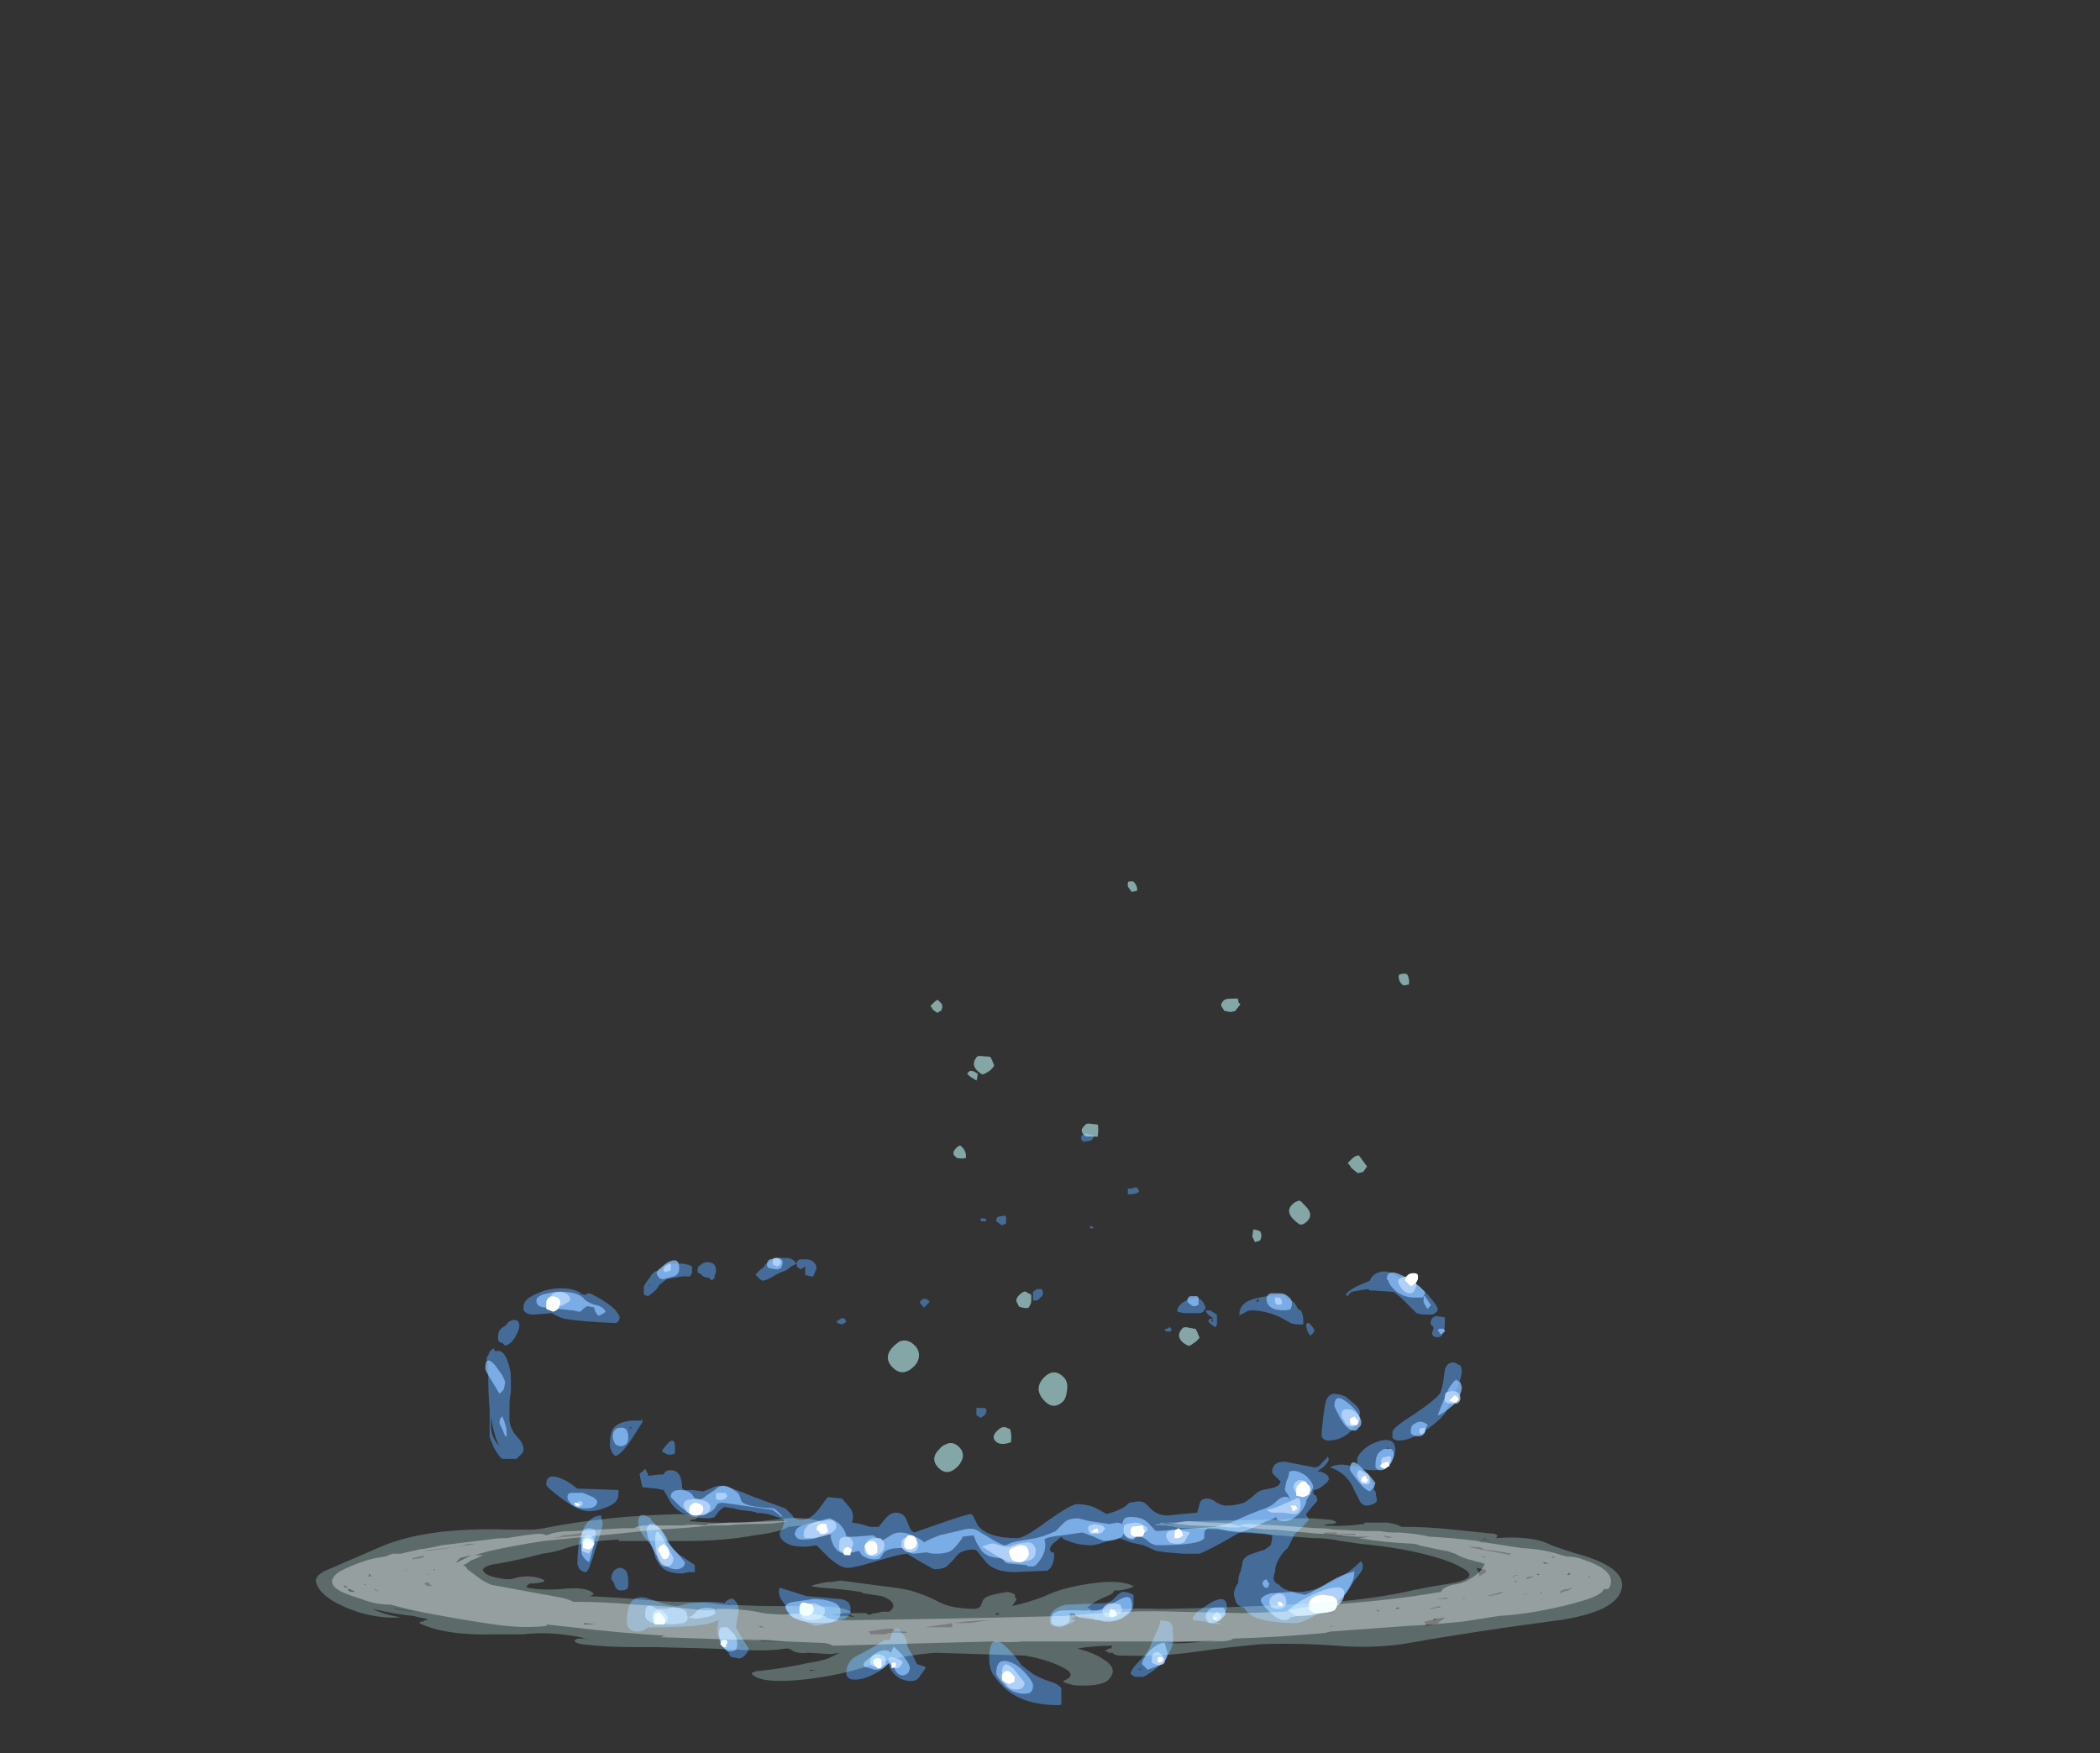 <?xml version="1.0" encoding="UTF-8" standalone="no"?>
<svg xmlns:ffdec="https://www.free-decompiler.com/flash" xmlns:xlink="http://www.w3.org/1999/xlink" ffdec:objectType="frame" height="433.6px" width="519.4px" xmlns="http://www.w3.org/2000/svg">
  <rect width="100%" height="100%" fill="#333333" stroke="none"/>
  <g transform="matrix(1.0, 0.0, 0.0, 1.0, 77.0, 534.8)">
    <use ffdec:characterId="590" height="20.2" transform="matrix(7.0, 0.0, 0.0, 7.0, 43.05, -254.45)" width="34.5" xlink:href="#shape0"/>
    <use ffdec:characterId="551" height="36.0" transform="matrix(1.977, 2.044, 3.358, -3.248, 97.052, -231.774)" width="37.05" xlink:href="#shape1"/>
    <use ffdec:characterId="567" height="6.05" transform="matrix(7.0, 0.0, 0.0, 7.0, 1.15, -160.3)" width="46.15" xlink:href="#shape2"/>
  </g>
  <defs>
    <g id="shape0" transform="matrix(1.0, 0.0, 0.0, 1.0, -6.15, 36.35)">
      <path d="M27.65 -36.25 L27.6 -36.15 27.55 -36.1 27.25 -36.05 27.25 -36.1 Q27.2 -36.1 27.2 -36.2 27.2 -36.3 27.35 -36.35 27.5 -36.35 27.65 -36.25 M28.85 -34.2 L28.85 -34.4 28.95 -34.4 29.15 -34.45 29.2 -34.4 29.25 -34.3 29.2 -34.25 29.0 -34.2 28.85 -34.2 M27.65 -33.0 L27.5 -33.0 27.55 -33.1 27.65 -33.0 M24.55 -33.4 L24.55 -33.15 24.5 -33.15 24.4 -33.1 24.2 -33.25 Q24.2 -33.35 24.25 -33.4 L24.5 -33.45 24.55 -33.4 M23.85 -33.25 L23.65 -33.25 Q23.65 -33.3 23.65 -33.35 L23.8 -33.35 23.85 -33.3 23.85 -33.25 M25.5 -30.45 Q25.5 -30.5 25.5 -30.6 25.5 -30.65 25.5 -30.75 25.55 -30.8 25.65 -30.85 L25.8 -30.85 Q25.85 -30.8 25.85 -30.7 25.85 -30.6 25.75 -30.55 25.7 -30.45 25.6 -30.45 L25.5 -30.45 M31.75 -30.1 L32.0 -29.95 32.0 -29.6 31.95 -29.5 31.8 -29.6 31.7 -29.7 31.7 -29.75 31.75 -29.8 31.85 -29.8 31.8 -29.75 Q31.8 -29.7 31.85 -29.7 L31.85 -29.8 Q31.85 -29.85 31.75 -29.9 31.65 -29.95 31.6 -30.1 L31.75 -30.1 M31.55 -30.1 Q31.5 -30.0 31.35 -30.0 L30.85 -30.0 30.6 -30.05 30.6 -30.1 Q30.6 -30.2 30.75 -30.35 30.9 -30.45 31.05 -30.5 31.45 -30.65 31.6 -30.2 L31.55 -30.1 M30.25 -29.35 Q30.2 -29.35 30.15 -29.4 30.15 -29.45 30.25 -29.45 30.3 -29.5 30.35 -29.5 L30.4 -29.4 30.35 -29.35 30.25 -29.35 M33.4 -30.4 L33.45 -30.4 33.5 -30.5 33.4 -30.45 33.4 -30.4 M34.35 -30.55 L34.35 -30.55 M34.7 -30.4 Q34.8 -30.3 34.85 -30.15 L34.95 -30.1 Q35.05 -30.0 35.05 -29.7 L35.05 -29.6 34.9 -29.6 Q34.75 -29.6 34.6 -29.65 L34.25 -29.85 Q33.7 -30.1 33.2 -30.1 33.1 -30.1 32.95 -30.0 32.8 -29.95 32.8 -29.9 32.75 -30.2 33.05 -30.4 33.4 -30.6 34.35 -30.65 L34.5 -30.5 34.7 -30.4 M37.4 -31.15 L37.45 -31.25 Q37.55 -31.4 37.75 -31.45 38.05 -31.55 38.45 -31.25 38.7 -31.25 38.85 -31.15 39.05 -31.05 39.45 -30.65 39.8 -30.25 39.8 -30.15 39.8 -30.05 39.7 -30.0 39.65 -29.95 39.6 -29.95 L39.25 -29.95 39.05 -30.0 38.5 -30.55 38.25 -30.75 37.55 -30.8 37.4 -30.8 37.35 -30.85 37.0 -30.8 36.75 -30.75 36.6 -30.6 36.55 -30.65 Q36.65 -30.85 37.3 -31.1 L37.4 -31.15 M35.25 -29.65 L35.35 -29.55 35.45 -29.4 35.4 -29.3 35.3 -29.2 35.2 -29.35 35.15 -29.55 Q35.15 -29.65 35.2 -29.65 L35.25 -29.65 M39.5 -30.25 L39.5 -30.2 39.55 -30.2 39.55 -30.25 39.5 -30.25 M39.0 -30.8 L39.0 -30.85 38.8 -31.0 39.0 -30.8 M40.05 -29.8 L40.05 -29.65 Q40.05 -29.15 39.8 -29.15 39.6 -29.15 39.6 -29.3 L39.65 -29.45 Q39.65 -29.55 39.6 -29.55 39.55 -29.6 39.55 -29.65 39.55 -29.85 39.75 -29.9 L40.05 -29.85 40.05 -29.8 M8.25 -30.8 Q9.05 -31.0 9.55 -30.7 L9.45 -30.7 9.65 -30.65 9.7 -30.65 Q9.75 -30.7 9.8 -30.7 9.9 -30.7 10.3 -30.45 10.8 -30.15 10.9 -29.85 L10.85 -29.7 10.75 -29.65 Q9.55 -29.7 8.95 -29.8 8.75 -29.85 8.5 -30.0 L7.85 -29.95 Q7.6 -29.95 7.5 -30.1 7.5 -30.15 7.5 -30.25 7.5 -30.4 7.7 -30.55 7.95 -30.7 8.25 -30.8 M6.7 -29.45 Q6.75 -29.5 6.85 -29.55 L6.9 -29.6 Q6.95 -29.7 7.1 -29.75 7.35 -29.8 7.35 -29.55 7.35 -29.4 7.2 -29.15 7.05 -28.9 6.85 -28.85 L6.75 -28.95 Q6.65 -28.95 6.6 -29.05 6.6 -29.1 6.6 -29.2 6.6 -29.35 6.7 -29.45 M7.15 -29.55 L7.15 -29.55 M6.5 -28.65 Q6.8 -28.75 6.95 -28.25 7.05 -28.0 7.05 -27.65 7.05 -27.35 7.05 -27.2 7.0 -27.0 7.0 -26.75 L7.0 -26.2 Q7.05 -25.85 7.3 -25.6 7.5 -25.4 7.5 -25.15 L7.45 -25.05 7.25 -24.85 6.75 -24.85 Q6.65 -24.9 6.45 -25.25 6.3 -25.6 6.3 -25.65 L6.3 -26.6 Q6.25 -27.15 6.25 -27.8 L6.25 -28.25 6.2 -28.25 6.2 -28.45 6.25 -28.5 Q6.3 -28.7 6.45 -28.75 L6.5 -28.65 M8.95 -30.75 L8.55 -30.7 9.2 -30.7 8.95 -30.75 M10.15 -30.05 L10.15 -30.05 M16.85 -31.95 Q17.05 -31.9 17.1 -31.8 L17.15 -31.75 16.95 -31.65 Q16.9 -31.6 16.75 -31.5 16.6 -31.45 16.5 -31.4 L16.4 -31.35 Q16.1 -31.15 15.95 -31.15 15.9 -31.15 15.8 -31.25 L15.7 -31.35 Q15.75 -31.45 15.95 -31.6 L16.0 -31.65 Q16.05 -31.75 16.15 -31.8 16.3 -31.9 16.5 -31.95 L16.85 -31.95 M14.0 -31.8 Q14.3 -31.8 14.3 -31.5 14.3 -31.4 14.25 -31.35 L14.25 -31.25 14.15 -31.15 14.05 -31.25 Q13.85 -31.25 13.75 -31.4 L13.7 -31.4 13.65 -31.45 13.65 -31.55 Q13.65 -31.65 13.75 -31.7 13.85 -31.8 14.0 -31.8 M13.45 -31.4 L13.4 -31.35 13.4 -31.3 13.1 -31.3 12.55 -31.2 12.3 -31.0 12.2 -30.85 Q12.05 -30.7 11.9 -30.6 L11.75 -30.65 11.75 -30.95 Q11.8 -31.05 11.95 -31.25 12.1 -31.5 12.25 -31.5 L12.35 -31.55 12.45 -31.65 Q12.5 -31.7 12.55 -31.75 L13.15 -31.75 13.35 -31.7 13.45 -31.65 13.45 -31.4 M12.9 -31.65 L12.9 -31.65 M11.95 -31.0 L11.9 -30.95 12.0 -31.0 11.95 -31.0 M17.2 -31.6 Q17.15 -31.65 17.15 -31.75 17.15 -31.85 17.25 -31.9 L17.5 -31.9 Q17.65 -31.9 17.75 -31.8 17.85 -31.7 17.85 -31.6 L17.8 -31.45 17.75 -31.35 17.75 -31.3 17.65 -31.3 17.45 -31.35 Q17.45 -31.55 17.45 -31.65 L17.3 -31.55 17.2 -31.6 M16.05 -31.4 L16.05 -31.4 M18.6 -29.65 L18.55 -29.7 18.7 -29.8 Q18.75 -29.85 18.85 -29.8 L18.9 -29.7 18.85 -29.65 18.75 -29.6 18.6 -29.65 M21.65 -30.2 Q21.5 -30.35 21.5 -30.4 L21.6 -30.5 21.75 -30.5 21.85 -30.4 21.65 -30.2 M18.25 -23.5 L18.75 -23.45 19.05 -23.1 Q19.2 -22.85 19.1 -22.6 L19.4 -22.55 19.75 -22.45 20.05 -22.45 20.25 -22.7 Q20.45 -22.95 20.65 -22.95 20.95 -22.95 21.05 -22.65 L21.15 -22.4 Q21.2 -22.3 21.3 -22.25 L22.45 -22.65 Q23.2 -22.9 23.3 -22.9 23.35 -22.9 23.4 -22.8 23.5 -22.6 23.55 -22.5 23.9 -22.05 24.95 -22.05 25.2 -22.05 26.0 -22.65 26.85 -23.25 27.05 -23.25 27.45 -23.25 27.75 -23.1 L28.1 -22.9 Q28.65 -23.05 28.85 -23.25 L28.9 -23.3 29.2 -23.35 Q29.4 -23.35 29.5 -23.25 L29.65 -23.1 Q29.9 -22.85 30.25 -22.85 L30.75 -22.9 31.3 -22.95 31.4 -23.3 Q31.45 -23.45 31.65 -23.45 31.8 -23.45 32.0 -23.3 32.2 -23.2 32.3 -23.2 32.65 -23.2 32.95 -23.3 33.2 -23.45 33.35 -23.6 33.45 -23.7 33.6 -23.75 L33.85 -23.8 Q34.2 -23.85 34.25 -24.05 34.1 -24.2 34.0 -24.3 33.95 -24.35 33.95 -24.4 33.95 -24.55 34.05 -24.65 34.15 -24.75 34.4 -24.75 L35.45 -24.55 Q35.6 -24.55 35.7 -24.7 L35.9 -24.9 35.9 -24.95 35.95 -24.85 Q35.95 -24.75 35.8 -24.6 L35.55 -24.4 35.65 -24.4 Q35.95 -24.3 35.95 -24.15 35.95 -24.05 35.8 -23.95 35.65 -23.8 35.45 -23.75 35.4 -23.75 35.4 -23.65 35.4 -23.6 35.5 -23.55 L35.55 -23.4 Q35.55 -23.35 35.35 -23.15 L35.15 -22.9 Q35.15 -22.85 35.2 -22.8 L35.25 -22.7 Q34.95 -22.35 34.75 -22.2 L34.5 -21.7 Q34.3 -21.55 34.15 -21.25 34.05 -21.05 34.05 -20.85 34.0 -20.75 34.0 -20.6 34.0 -20.55 34.1 -20.45 L34.2 -20.4 Q34.4 -20.15 34.9 -20.15 35.55 -20.15 36.5 -20.75 36.85 -21.0 37.1 -21.25 L37.1 -21.2 37.15 -21.15 37.15 -21.0 Q37.15 -20.9 36.85 -20.55 36.7 -20.3 36.6 -20.15 36.45 -19.9 35.75 -19.5 35.05 -19.05 34.8 -19.05 33.85 -19.05 33.35 -19.25 33.05 -19.4 32.95 -19.6 32.7 -19.65 32.65 -19.85 L32.6 -20.05 32.6 -20.1 Q32.6 -20.2 32.7 -20.4 L32.75 -20.45 Q32.75 -20.75 32.85 -20.9 L32.85 -20.95 Q32.9 -21.1 32.9 -21.2 32.95 -21.4 33.25 -21.5 L33.7 -21.65 33.9 -21.8 Q33.95 -22.0 33.95 -22.1 L33.95 -22.15 33.65 -22.2 32.8 -22.25 32.1 -21.85 Q31.45 -21.5 31.35 -21.5 L30.8 -21.5 30.2 -21.55 29.85 -21.6 29.4 -21.8 28.95 -21.9 28.55 -22.05 Q28.35 -22.05 28.0 -21.9 27.7 -21.8 27.55 -21.8 27.1 -21.8 26.75 -21.95 26.55 -22.0 26.5 -22.1 L26.2 -21.85 Q26.1 -21.75 26.1 -21.65 26.1 -21.6 26.15 -21.55 26.25 -21.55 26.25 -21.5 26.25 -21.05 26.0 -20.9 L24.85 -20.85 Q24.1 -20.85 23.8 -21.25 L23.6 -21.5 Q23.5 -21.65 23.4 -21.65 23.15 -21.65 22.95 -21.55 22.85 -21.5 22.7 -21.3 L22.45 -21.05 Q22.3 -20.95 22.0 -20.95 L21.55 -21.2 21.05 -21.5 Q20.85 -21.5 20.0 -21.25 19.2 -21.0 18.95 -21.0 18.7 -21.0 18.3 -21.35 L17.85 -21.8 Q17.35 -21.7 16.95 -21.8 16.55 -21.95 16.55 -22.2 16.55 -22.3 16.65 -22.4 16.7 -22.55 16.7 -22.65 L16.7 -22.7 16.6 -22.75 Q16.3 -22.85 16.15 -22.9 L15.8 -22.95 15.8 -22.9 15.75 -22.95 15.55 -23.0 Q15.05 -23.05 14.95 -23.1 L14.6 -23.15 Q14.5 -23.1 14.4 -23.0 L14.25 -22.8 Q14.15 -22.75 14.0 -22.75 13.6 -22.75 13.35 -22.85 12.95 -22.95 12.7 -23.3 12.6 -23.5 12.45 -23.75 L12.2 -23.8 11.7 -23.85 11.65 -24.05 11.6 -24.3 Q11.6 -24.35 11.7 -24.4 L11.8 -24.5 11.9 -24.3 11.9 -24.25 12.3 -24.3 12.45 -24.3 Q12.5 -24.45 12.7 -24.45 13.1 -24.45 13.1 -23.8 L13.15 -23.8 13.15 -23.75 13.45 -23.75 13.85 -23.7 14.1 -23.8 Q14.3 -23.9 14.45 -23.9 14.7 -23.9 15.65 -23.5 L16.75 -23.1 17.0 -22.85 Q17.05 -22.7 17.35 -22.7 17.65 -22.7 17.95 -23.1 18.2 -23.45 18.25 -23.5 M11.7 -26.15 L11.35 -25.6 Q11.0 -25.05 10.75 -24.95 10.65 -25.0 10.6 -25.15 10.55 -25.25 10.55 -25.35 10.55 -25.7 10.65 -25.9 10.9 -26.25 11.65 -26.2 L11.65 -26.25 Q11.7 -26.25 11.7 -26.15 M12.5 -25.05 L12.4 -25.1 12.4 -25.15 Q12.5 -25.3 12.65 -25.45 12.85 -25.6 12.85 -25.25 L12.85 -25.05 12.75 -25.0 12.6 -25.0 12.5 -25.05 M12.95 -21.5 L13.55 -21.1 13.55 -20.85 13.35 -20.85 13.1 -20.8 Q12.45 -20.8 12.25 -21.2 12.1 -21.4 12.1 -21.7 L11.75 -22.1 Q11.55 -22.4 11.55 -22.6 11.55 -22.95 11.8 -22.85 L12.0 -22.75 12.0 -22.7 12.55 -22.1 Q12.65 -21.75 12.95 -21.5 M16.7 -19.75 Q16.45 -20.05 16.55 -20.3 L17.5 -20.0 18.65 -19.9 Q18.85 -19.9 19.0 -19.75 19.05 -19.65 19.05 -19.6 L19.05 -19.4 Q19.0 -19.3 18.85 -19.2 L18.3 -19.05 17.8 -18.95 17.45 -19.1 17.0 -19.25 16.7 -19.75 M14.75 -19.75 L14.75 -19.7 14.8 -19.7 14.75 -19.75 M15.0 -19.8 Q15.1 -19.7 15.1 -19.5 L15.0 -18.9 15.2 -18.55 15.45 -18.15 Q15.45 -18.05 15.35 -17.95 15.25 -17.8 15.1 -17.8 L14.85 -17.85 Q14.8 -17.85 14.75 -18.0 14.6 -18.1 14.45 -18.35 14.35 -18.65 14.35 -18.8 14.35 -18.95 14.4 -19.15 L14.1 -19.05 Q13.6 -18.9 11.9 -18.9 L11.75 -18.8 Q11.65 -18.75 11.55 -18.75 11.3 -18.75 11.2 -18.9 11.15 -19.0 11.15 -19.1 11.15 -19.65 11.35 -19.85 11.5 -20.0 11.8 -19.95 L12.4 -19.75 Q12.75 -19.65 12.95 -19.65 L13.35 -19.75 13.9 -19.8 Q14.45 -19.8 14.6 -19.75 14.65 -19.85 14.8 -19.9 14.9 -19.95 15.0 -19.8 M15.25 -18.3 L15.25 -18.35 15.2 -18.15 Q15.25 -18.25 15.25 -18.3 M13.3 -21.05 L13.3 -21.05 M20.85 -18.7 L20.95 -18.6 Q21.05 -18.45 21.05 -18.3 21.05 -18.2 21.25 -17.9 L21.4 -17.6 Q21.55 -17.55 21.7 -17.5 L21.7 -17.45 21.45 -17.1 Q21.35 -17.0 21.2 -17.0 20.8 -17.0 20.55 -17.3 20.4 -17.5 20.4 -17.65 L20.15 -17.4 Q19.6 -17.05 19.2 -17.05 19.0 -17.05 18.95 -17.15 18.9 -17.2 18.9 -17.25 18.9 -17.65 19.2 -17.85 19.8 -18.15 20.25 -18.45 L20.45 -18.45 Q20.55 -19.0 20.8 -18.8 L20.85 -18.7 M11.25 -25.9 L11.35 -26.0 11.25 -25.95 11.25 -25.9 M7.2 -25.25 L7.2 -25.25 M6.35 -26.0 Q6.35 -25.6 6.65 -25.3 6.45 -25.65 6.35 -26.35 L6.35 -26.0 M10.85 -23.75 L10.85 -23.6 Q10.85 -23.3 10.45 -23.15 10.1 -23.0 9.8 -23.0 9.45 -23.0 8.85 -23.45 8.3 -23.85 8.3 -23.95 8.3 -24.45 9.05 -24.05 L9.2 -23.95 9.4 -23.8 10.85 -23.75 M10.3 -22.6 Q10.3 -22.45 10.05 -21.7 9.8 -20.85 9.7 -20.85 9.55 -20.85 9.45 -21.0 9.4 -21.1 9.4 -21.15 9.4 -21.65 9.5 -22.1 9.75 -22.85 10.25 -22.85 L10.25 -22.75 10.3 -22.6 M11.15 -20.25 Q11.05 -20.2 10.95 -20.2 10.75 -20.2 10.7 -20.45 10.65 -20.55 10.6 -20.6 10.6 -20.8 10.7 -20.9 10.8 -21.0 10.9 -21.0 11.05 -21.0 11.15 -20.85 11.2 -20.7 11.2 -20.45 11.2 -20.3 11.15 -20.25 M40.65 -27.95 Q40.65 -27.75 40.45 -27.25 L40.15 -26.65 Q40.1 -26.4 39.5 -25.95 38.85 -25.5 38.45 -25.5 38.25 -25.5 38.2 -25.6 L38.2 -25.8 Q38.2 -25.95 39.0 -26.45 39.8 -27.0 39.9 -27.2 39.95 -27.35 40.0 -27.6 L40.05 -28.0 Q40.15 -28.3 40.4 -28.25 40.5 -28.2 40.6 -28.15 40.65 -28.05 40.65 -27.95 M38.05 -25.25 L38.0 -25.25 Q38.05 -25.2 38.05 -25.1 L38.05 -25.25 M38.1 -25.5 Q38.3 -25.45 38.3 -25.15 38.3 -25.0 38.15 -24.75 37.9 -24.45 37.6 -24.45 37.15 -24.45 37.0 -24.55 36.95 -24.65 36.95 -24.8 36.95 -24.95 37.15 -25.15 37.35 -25.35 37.65 -25.45 37.9 -25.55 38.1 -25.5 M36.9 -26.75 Q37.05 -26.6 37.05 -26.5 37.05 -26.2 36.75 -25.85 36.4 -25.5 35.95 -25.5 35.75 -25.5 35.7 -25.65 35.7 -25.7 35.7 -25.8 L35.75 -26.3 Q35.8 -26.7 35.85 -26.9 35.95 -27.15 36.15 -27.15 36.3 -27.15 36.55 -27.05 L36.9 -26.75 M36.75 -24.6 Q37.25 -24.6 37.5 -24.0 L37.55 -23.75 37.6 -23.7 37.65 -23.4 Q37.65 -23.25 37.3 -23.2 37.15 -23.2 37.05 -23.35 L36.85 -23.75 Q36.6 -24.35 36.0 -24.55 36.15 -24.65 36.45 -24.65 L36.75 -24.6 M23.8 -26.65 L23.85 -26.6 23.85 -26.5 23.8 -26.4 23.65 -26.3 23.5 -26.4 Q23.5 -26.45 23.5 -26.5 23.5 -26.6 23.5 -26.65 L23.8 -26.65 M28.3 -19.85 L28.5 -20.05 Q28.6 -20.15 28.7 -20.15 28.85 -20.15 29.05 -20.05 L29.05 -19.7 Q29.05 -19.5 28.7 -19.3 28.4 -19.15 28.05 -19.15 L27.7 -19.15 27.65 -19.25 Q27.6 -19.25 27.55 -19.25 L27.5 -19.3 27.05 -19.3 26.85 -19.2 27.0 -19.15 Q26.9 -19.05 26.7 -19.0 L26.5 -18.9 Q26.2 -18.9 26.1 -19.05 L26.1 -19.2 Q26.1 -19.55 26.65 -19.7 L28.0 -19.75 Q28.15 -19.75 28.3 -19.85 M27.4 -19.45 L27.4 -19.5 27.1 -19.5 27.4 -19.45 M24.5 -18.25 Q24.75 -18.05 25.1 -17.55 L25.5 -17.25 Q25.75 -17.1 26.05 -17.0 26.4 -16.9 26.5 -16.75 L26.5 -16.2 Q26.5 -16.15 26.4 -16.15 25.1 -16.15 24.45 -16.8 24.2 -17.05 24.05 -17.3 23.95 -17.55 23.95 -17.75 23.95 -18.75 24.5 -18.25 M31.85 -19.15 L31.85 -19.1 32.05 -19.05 32.15 -19.0 31.75 -19.05 31.7 -19.05 31.6 -19.1 31.2 -19.15 31.15 -19.15 31.15 -19.25 31.3 -19.45 31.75 -19.75 Q32.35 -20.1 32.35 -19.6 32.35 -19.5 32.2 -19.35 32.05 -19.15 31.85 -19.15 M30.0 -19.15 L30.3 -19.1 Q30.4 -19.05 30.45 -18.85 30.4 -18.8 30.45 -18.65 L30.45 -18.45 Q30.45 -18.15 30.15 -17.75 29.8 -17.35 29.4 -17.15 L29.1 -17.15 28.95 -17.25 Q28.95 -17.4 29.25 -17.7 29.6 -18.05 29.65 -18.25 L29.85 -18.7 Q30.0 -19.0 30.0 -19.15 M29.3 -17.4 L29.2 -17.4 29.35 -17.45 29.35 -17.5 29.3 -17.4" fill="#59a5ff" fill-opacity="0.502" fill-rule="evenodd" stroke="none"/>
      <path d="M30.95 -30.45 Q30.95 -30.55 31.05 -30.6 L31.3 -30.6 31.35 -30.55 31.35 -30.3 31.25 -30.25 31.15 -30.25 31.0 -30.35 Q30.95 -30.4 30.95 -30.45 M34.65 -30.35 Q34.65 -30.25 34.6 -30.15 34.55 -30.1 34.35 -30.1 34.0 -30.1 33.85 -30.25 33.75 -30.35 33.75 -30.5 33.75 -30.65 33.9 -30.7 L34.2 -30.7 Q34.4 -30.7 34.5 -30.6 34.65 -30.5 34.65 -30.35 M39.3 -30.6 L39.35 -30.6 39.55 -30.3 39.55 -30.25 39.45 -30.15 Q39.35 -30.25 39.3 -30.4 39.3 -30.5 39.3 -30.6 L39.25 -30.55 39.0 -30.55 Q38.5 -30.55 38.2 -30.9 38.1 -31.0 38.05 -31.15 L38.0 -31.2 Q38.0 -31.65 38.7 -31.25 L39.15 -30.95 39.35 -30.75 Q39.35 -30.65 39.3 -30.6 M40.05 -29.4 L40.05 -29.35 Q40.0 -29.3 39.9 -29.25 L39.8 -29.4 39.85 -29.45 40.0 -29.45 40.05 -29.4 M8.15 -30.65 Q8.35 -30.7 8.6 -30.75 9.3 -30.8 9.6 -30.55 9.7 -30.4 10.0 -30.3 10.3 -30.25 10.4 -30.05 10.35 -30.0 10.15 -29.9 10.0 -30.05 10.0 -30.2 L9.75 -30.25 9.6 -30.15 Q9.55 -30.05 9.45 -30.05 L9.25 -30.1 9.2 -30.1 8.3 -30.2 Q7.95 -30.2 7.95 -30.45 7.95 -30.55 8.15 -30.65 M16.55 -31.95 L16.65 -31.85 16.65 -31.75 16.6 -31.6 16.5 -31.55 16.4 -31.55 16.15 -31.6 Q16.1 -31.65 16.1 -31.7 16.1 -31.85 16.2 -31.9 L16.45 -31.95 16.55 -31.95 M12.2 -31.4 Q12.2 -31.5 12.35 -31.6 12.45 -31.7 12.6 -31.8 13.0 -32.0 13.0 -31.6 13.0 -31.35 12.8 -31.3 L12.45 -31.2 Q12.3 -31.2 12.25 -31.3 L12.2 -31.4 M18.0 -22.15 L17.95 -22.1 Q17.8 -22.0 17.35 -22.0 17.15 -22.0 17.1 -22.15 17.05 -22.2 17.1 -22.25 17.1 -22.4 17.35 -22.5 L18.3 -22.75 Q18.6 -22.65 18.75 -22.45 18.9 -22.25 18.9 -22.1 L19.2 -22.1 19.85 -22.15 20.15 -21.95 20.4 -22.1 Q20.6 -22.25 20.8 -22.25 21.15 -22.25 21.6 -21.95 L21.65 -21.9 Q21.8 -22.0 22.2 -22.15 L23.05 -22.35 Q23.4 -22.45 23.65 -22.25 L24.15 -21.95 24.45 -21.8 24.55 -21.8 Q24.7 -21.9 25.0 -21.95 L25.6 -22.05 Q26.0 -22.15 26.3 -22.3 L26.6 -22.6 Q26.75 -22.75 27.1 -22.75 L27.5 -22.65 28.2 -22.55 28.5 -22.6 28.65 -22.55 28.7 -22.7 Q28.75 -22.8 28.95 -22.8 29.4 -22.8 29.6 -22.55 L29.75 -22.4 Q29.8 -22.3 29.9 -22.3 L31.95 -22.45 32.5 -22.6 33.05 -22.85 33.55 -23.05 Q33.9 -23.15 34.1 -23.35 34.3 -23.55 34.5 -23.5 L34.6 -23.4 34.5 -23.6 Q34.4 -23.7 34.4 -23.8 L34.45 -24.05 Q34.55 -24.25 34.55 -24.4 34.8 -24.5 35.15 -24.25 35.4 -24.0 35.4 -23.85 L35.3 -23.6 Q35.15 -23.4 35.15 -23.35 35.15 -23.2 34.9 -22.9 34.6 -22.65 34.4 -22.65 34.15 -22.65 34.1 -22.75 L34.1 -22.8 Q33.95 -22.7 33.75 -22.65 32.95 -22.25 32.8 -22.25 L32.4 -22.3 32.0 -22.4 31.7 -22.4 Q31.55 -22.35 31.55 -22.2 L31.55 -22.05 Q31.4 -21.8 29.9 -21.8 29.7 -21.8 29.5 -22.0 L29.25 -22.15 Q29.2 -22.15 29.15 -22.1 L29.05 -22.0 Q28.8 -22.0 28.7 -22.2 L28.65 -22.1 Q28.4 -21.95 28.05 -21.95 27.95 -21.95 27.65 -22.1 L27.25 -22.25 26.55 -22.15 Q26.0 -22.1 25.9 -22.0 26.0 -21.7 25.8 -21.35 25.6 -21.05 25.5 -21.05 L25.35 -21.05 25.25 -21.1 24.7 -21.15 Q24.5 -21.15 24.45 -21.3 L24.4 -21.35 24.35 -21.35 Q23.85 -21.35 23.65 -21.65 L23.5 -21.9 23.4 -22.15 23.0 -22.1 23.0 -22.05 Q22.75 -21.7 22.6 -21.6 22.4 -21.5 22.1 -21.5 21.85 -21.5 21.75 -21.55 L21.3 -21.5 Q21.15 -21.5 21.05 -21.6 21.0 -21.7 20.85 -21.7 20.3 -21.7 20.2 -21.5 L20.1 -21.35 Q20.05 -21.3 19.9 -21.3 19.65 -21.3 19.45 -21.45 L19.35 -21.6 19.15 -21.55 Q19.0 -21.5 18.9 -21.5 18.6 -21.5 18.45 -21.8 18.35 -22.0 18.35 -22.15 L18.4 -22.15 18.25 -22.2 18.0 -22.15 M13.55 -23.45 L13.6 -23.4 Q13.8 -23.4 13.95 -23.55 L14.25 -23.75 Q14.4 -23.9 14.55 -23.9 14.75 -23.9 15.0 -23.7 15.1 -23.65 15.15 -23.5 L15.2 -23.35 Q15.35 -23.15 16.35 -23.1 16.6 -22.9 16.65 -22.8 16.6 -22.8 16.5 -22.9 L16.3 -23.05 14.55 -23.3 Q14.4 -23.3 14.35 -23.25 L14.25 -23.1 Q14.05 -22.85 13.5 -22.85 13.45 -22.85 13.05 -23.15 L12.7 -23.5 Q12.7 -23.65 12.8 -23.7 12.85 -23.75 13.05 -23.75 13.3 -23.75 13.45 -23.6 L13.55 -23.45 M11.9 -22.05 L11.85 -22.3 Q11.85 -22.45 11.95 -22.55 L12.1 -22.55 Q12.35 -22.45 12.5 -22.1 12.6 -21.85 12.95 -21.5 L13.2 -21.2 Q13.2 -21.1 13.15 -21.05 13.05 -20.95 12.9 -20.95 12.45 -20.95 12.1 -21.6 12.0 -21.8 11.9 -22.05 M16.8 -22.65 Q16.75 -22.65 16.7 -22.7 L16.8 -22.65 M17.05 -19.8 L17.75 -19.9 Q18.1 -19.9 18.4 -19.8 18.7 -19.7 18.7 -19.45 18.7 -19.25 18.6 -19.2 18.5 -19.05 18.0 -19.05 17.3 -19.05 16.95 -19.3 16.8 -19.45 16.75 -19.6 16.75 -19.75 17.05 -19.8 M14.7 -18.9 L14.95 -18.65 Q15.05 -18.5 15.05 -18.3 15.05 -18.2 15.0 -18.1 14.9 -18.05 14.8 -18.05 14.6 -18.05 14.45 -18.4 L14.4 -18.65 Q14.4 -18.85 14.5 -18.9 L14.7 -18.9 M14.25 -19.55 L14.25 -19.45 14.3 -19.4 Q14.2 -19.3 13.9 -19.25 L13.6 -19.2 13.3 -19.25 Q13.3 -19.1 13.15 -19.05 L12.75 -19.0 12.05 -19.05 Q11.9 -19.1 11.8 -19.25 11.8 -19.3 11.8 -19.45 11.8 -19.6 11.9 -19.65 12.0 -19.7 12.2 -19.55 L12.55 -19.55 12.75 -19.6 Q13.1 -19.6 13.25 -19.45 L13.3 -19.25 Q13.45 -19.3 13.5 -19.35 L13.65 -19.5 Q13.85 -19.65 14.25 -19.55 M20.6 -18.2 L20.9 -17.9 Q21.15 -17.6 21.15 -17.45 L21.1 -17.3 Q21.0 -17.2 20.9 -17.2 20.7 -17.2 20.6 -17.45 L20.5 -17.7 20.2 -17.45 Q20.1 -17.4 19.9 -17.4 L19.75 -17.45 19.55 -17.5 19.5 -17.6 Q19.6 -17.75 19.9 -17.95 20.25 -18.2 20.5 -18.0 20.5 -18.1 20.55 -18.15 20.55 -18.2 20.6 -18.2 M10.9 -25.95 Q11.2 -26.0 11.2 -25.6 11.2 -25.5 11.15 -25.4 11.05 -25.3 10.95 -25.3 10.75 -25.3 10.7 -25.45 10.65 -25.55 10.65 -25.65 10.65 -25.75 10.7 -25.85 10.8 -25.95 10.9 -25.95 M6.85 -27.55 L6.8 -27.3 6.65 -27.15 6.35 -27.65 Q6.15 -27.95 6.15 -28.05 6.15 -28.55 6.5 -28.15 L6.75 -27.8 Q6.85 -27.6 6.85 -27.55 M6.65 -26.1 Q6.65 -26.3 6.75 -26.35 6.9 -26.0 6.9 -25.8 L6.9 -25.65 6.85 -25.65 6.75 -25.9 6.65 -26.1 M9.6 -23.65 L9.95 -23.5 Q10.1 -23.4 10.1 -23.35 10.1 -23.1 9.7 -23.1 9.3 -23.1 9.15 -23.3 9.05 -23.4 9.05 -23.5 9.05 -23.65 9.2 -23.65 L9.6 -23.65 M9.95 -21.7 Q9.85 -21.25 9.8 -21.2 9.6 -21.35 9.55 -21.5 L9.55 -21.85 Q9.55 -22.15 9.55 -22.2 9.65 -22.5 10.0 -22.35 L10.05 -22.3 10.05 -22.2 9.95 -21.7 M40.65 -27.4 Q40.65 -27.1 40.35 -26.75 40.05 -26.5 39.85 -26.4 L39.8 -26.4 40.1 -27.15 Q40.25 -27.5 40.45 -27.65 L40.6 -27.55 40.65 -27.4 M39.0 -26.1 Q39.2 -26.25 39.45 -26.05 39.4 -26.0 39.35 -25.8 39.3 -25.65 39.1 -25.65 38.95 -25.65 38.85 -25.75 L38.85 -25.85 Q38.85 -26.05 39.0 -26.1 M38.15 -25.2 Q38.25 -25.15 38.25 -25.0 38.25 -24.9 38.15 -24.7 37.95 -24.45 37.8 -24.45 37.65 -24.45 37.6 -24.55 37.6 -24.6 37.6 -24.65 37.6 -24.9 37.7 -25.05 37.8 -25.15 37.9 -25.2 L38.15 -25.2 M36.15 -26.7 Q36.15 -27.0 36.3 -27.0 36.4 -27.0 36.6 -26.85 36.8 -26.7 36.95 -26.5 37.1 -26.25 37.1 -26.15 37.1 -26.0 37.0 -25.95 36.95 -25.85 36.85 -25.85 36.6 -25.85 36.35 -26.3 L36.15 -26.7 M37.4 -24.25 L37.6 -24.0 37.55 -23.85 37.4 -23.7 37.3 -23.75 Q37.2 -23.8 36.95 -24.1 L36.7 -24.45 Q36.7 -24.95 37.1 -24.55 L37.4 -24.25 M34.85 -19.3 L34.6 -19.25 Q34.5 -19.15 34.4 -19.15 34.15 -19.15 33.85 -19.45 33.55 -19.75 33.55 -19.85 33.55 -20.0 33.9 -20.1 L34.65 -20.15 34.85 -20.1 35.1 -20.05 Q35.2 -20.05 35.8 -20.4 36.45 -20.8 36.8 -20.85 L36.85 -20.9 36.85 -20.8 Q36.85 -20.6 36.7 -20.35 36.55 -20.05 36.3 -19.85 35.7 -19.3 34.85 -19.3 M28.9 -19.95 Q29.0 -19.9 29.0 -19.6 29.0 -19.45 28.7 -19.25 28.45 -19.1 28.15 -19.1 27.95 -19.1 27.85 -19.15 L27.15 -19.25 Q27.05 -19.25 26.95 -19.4 L26.8 -19.4 26.8 -19.15 Q26.75 -18.95 26.4 -18.95 26.2 -18.95 26.15 -19.05 L26.15 -19.2 Q26.15 -19.5 26.65 -19.5 L27.7 -19.5 Q27.9 -19.5 28.15 -19.65 L28.6 -19.9 Q28.8 -20.0 28.9 -19.95 M25.3 -17.2 Q25.5 -16.95 25.5 -16.85 25.5 -16.7 25.45 -16.65 25.4 -16.55 25.2 -16.55 24.75 -16.55 24.45 -16.9 24.35 -17.0 24.25 -17.15 L24.2 -17.25 Q24.2 -17.65 24.4 -17.7 24.55 -17.75 24.85 -17.6 25.1 -17.45 25.3 -17.2 M33.75 -20.6 L33.8 -20.5 33.85 -20.45 33.8 -20.3 33.7 -20.3 33.65 -20.35 33.6 -20.45 33.65 -20.55 33.75 -20.6 M32.2 -19.6 Q32.3 -19.55 32.3 -19.4 32.3 -19.3 32.15 -19.2 32.0 -19.05 31.8 -19.05 31.7 -19.05 31.65 -19.15 31.6 -19.2 31.6 -19.25 31.6 -19.4 31.7 -19.5 31.8 -19.6 31.95 -19.6 L32.2 -19.6 M30.15 -18.35 L30.25 -18.0 Q30.25 -17.75 30.05 -17.6 29.85 -17.5 29.55 -17.4 L29.35 -17.6 Q29.35 -17.75 29.6 -18.05 29.9 -18.35 30.15 -18.35" fill="#8cc1ff" fill-opacity="0.753" fill-rule="evenodd" stroke="none"/>
      <path d="M34.3 -30.35 L34.25 -30.3 34.1 -30.3 34.05 -30.4 34.05 -30.55 34.2 -30.55 Q34.3 -30.5 34.3 -30.35 M38.4 -31.1 Q38.4 -31.2 38.5 -31.25 L38.7 -31.3 38.95 -31.2 Q39.05 -31.1 39.05 -31.0 L39.0 -30.85 Q38.95 -30.7 38.8 -30.7 38.65 -30.7 38.5 -30.9 38.4 -31.05 38.4 -31.1 M9.0 -30.35 Q8.9 -30.25 8.75 -30.25 8.5 -30.25 8.45 -30.35 L8.45 -30.5 Q8.45 -30.65 8.55 -30.7 8.65 -30.75 8.8 -30.75 8.9 -30.75 9.0 -30.7 9.15 -30.6 9.15 -30.5 9.15 -30.4 9.0 -30.35 M16.45 -31.95 L16.55 -31.9 16.6 -31.8 16.55 -31.7 16.45 -31.65 16.35 -31.7 Q16.3 -31.7 16.3 -31.8 16.3 -31.9 16.35 -31.95 L16.45 -31.95 M12.7 -31.5 L12.65 -31.5 12.5 -31.45 Q12.45 -31.45 12.45 -31.55 12.45 -31.6 12.5 -31.65 L12.65 -31.75 12.7 -31.75 12.7 -31.5 M18.55 -22.45 Q18.55 -22.3 18.2 -22.15 17.85 -22.05 17.6 -22.05 L17.45 -22.05 17.4 -22.1 17.4 -22.25 Q17.4 -22.35 17.55 -22.5 17.75 -22.6 17.95 -22.65 L18.35 -22.7 Q18.55 -22.65 18.55 -22.45 M18.65 -21.85 Q18.65 -21.95 18.7 -22.05 18.8 -22.1 18.9 -22.1 19.0 -22.1 19.05 -22.05 19.15 -21.95 19.15 -21.85 L19.1 -21.7 Q19.05 -21.55 18.9 -21.55 L18.75 -21.55 18.65 -21.65 18.65 -21.85 M20.1 -22.05 Q20.25 -21.95 20.25 -21.8 20.25 -21.65 20.15 -21.55 20.0 -21.4 19.85 -21.4 19.65 -21.4 19.55 -21.55 L19.55 -21.7 Q19.55 -21.8 19.65 -21.95 19.75 -22.05 19.9 -22.05 L20.1 -22.05 M21.15 -21.55 Q20.95 -21.55 20.85 -21.75 L20.85 -21.85 Q20.85 -22.0 20.95 -22.05 L21.15 -22.05 Q21.3 -22.05 21.35 -22.0 21.45 -21.9 21.45 -21.8 21.45 -21.7 21.35 -21.6 21.25 -21.55 21.15 -21.55 M13.3 -23.4 L13.6 -23.45 Q13.8 -23.4 13.95 -23.35 14.1 -23.25 14.1 -23.15 14.1 -23.0 13.95 -22.9 13.85 -22.85 13.7 -22.85 13.4 -22.85 13.25 -23.0 13.15 -23.15 13.15 -23.2 13.15 -23.35 13.3 -23.4 M14.3 -23.65 L14.65 -23.65 14.65 -23.6 14.7 -23.55 Q14.65 -23.4 14.45 -23.4 L14.35 -23.4 14.3 -23.45 14.3 -23.65 M12.15 -22.0 Q12.15 -22.55 12.45 -22.0 L12.8 -21.35 Q12.8 -21.2 12.7 -21.1 12.65 -21.05 12.55 -21.05 12.3 -21.05 12.2 -21.5 12.15 -21.75 12.15 -22.0 M17.25 -19.5 Q17.25 -19.6 17.4 -19.7 L17.7 -19.75 Q17.85 -19.75 18.0 -19.65 18.15 -19.6 18.15 -19.5 18.15 -19.3 17.95 -19.2 L17.7 -19.15 Q17.35 -19.15 17.3 -19.3 17.25 -19.35 17.25 -19.5 M12.3 -19.0 Q12.15 -19.0 12.1 -19.1 L12.05 -19.25 Q12.05 -19.55 12.35 -19.5 12.45 -19.45 12.5 -19.4 12.6 -19.3 12.6 -19.2 12.6 -19.15 12.5 -19.05 12.4 -19.0 12.3 -19.0 M20.45 -17.85 L20.7 -17.8 Q20.85 -17.75 20.9 -17.65 L20.8 -17.5 20.7 -17.45 Q20.55 -17.45 20.45 -17.6 L20.4 -17.7 20.4 -17.8 20.45 -17.85 M20.2 -17.9 Q20.3 -17.85 20.3 -17.7 20.3 -17.55 20.15 -17.5 L20.0 -17.5 Q19.8 -17.5 19.75 -17.6 L19.75 -17.7 Q19.75 -17.8 19.85 -17.9 19.9 -17.95 20.05 -17.95 L20.2 -17.9 M9.45 -23.15 L9.4 -23.15 9.3 -23.2 9.45 -23.35 9.55 -23.35 9.6 -23.25 Q9.55 -23.2 9.45 -23.15 M10.0 -21.85 L9.95 -21.7 9.8 -21.5 9.55 -21.6 9.55 -21.85 Q9.55 -22.0 9.6 -22.05 9.7 -22.15 9.8 -22.15 9.9 -22.15 9.95 -22.05 10.0 -22.0 10.0 -21.85 M40.05 -26.9 L40.05 -27.0 Q40.05 -27.15 40.1 -27.2 L40.3 -27.25 Q40.4 -27.25 40.5 -27.2 40.6 -27.1 40.6 -27.0 40.6 -26.85 40.45 -26.8 L40.3 -26.8 Q40.1 -26.8 40.05 -26.9 M38.15 -24.8 L38.1 -24.65 37.95 -24.55 Q37.85 -24.55 37.85 -24.6 37.8 -24.65 37.8 -24.75 37.8 -24.85 37.85 -24.9 L38.1 -24.95 38.15 -24.9 38.15 -24.8 M39.15 -25.8 L39.15 -25.9 Q39.2 -25.95 39.35 -25.95 39.35 -25.9 39.35 -25.8 39.3 -25.75 39.2 -25.7 L39.15 -25.8 M36.95 -26.45 Q37.05 -26.35 37.05 -26.25 L37.0 -26.1 Q36.95 -26.0 36.75 -26.0 36.55 -26.0 36.5 -26.2 36.4 -26.3 36.4 -26.4 36.4 -26.55 36.5 -26.6 L36.7 -26.6 Q36.85 -26.55 36.95 -26.45 M37.0 -24.15 L36.95 -24.25 Q36.95 -24.55 37.15 -24.4 L37.35 -24.3 37.4 -24.15 37.4 -24.0 37.35 -23.95 37.2 -23.95 Q37.1 -23.95 37.0 -24.15 M34.95 -23.2 Q34.95 -22.9 34.7 -22.9 L34.35 -22.95 33.95 -22.95 Q33.8 -23.0 33.75 -23.05 34.05 -23.1 34.35 -23.25 L34.7 -23.4 Q34.85 -23.5 34.9 -23.45 34.95 -23.4 34.95 -23.2 M35.15 -23.65 Q35.05 -23.6 34.95 -23.6 34.8 -23.6 34.75 -23.7 L34.7 -23.85 Q34.7 -23.95 34.8 -24.05 34.85 -24.1 34.95 -24.1 35.05 -24.1 35.15 -24.05 35.2 -23.95 35.2 -23.85 35.2 -23.75 35.15 -23.65 M34.8 -19.3 L34.5 -19.5 34.9 -19.8 Q35.25 -20.0 35.6 -20.15 36.5 -20.5 36.5 -20.1 36.5 -19.8 36.15 -19.6 35.7 -19.3 34.8 -19.3 M30.2 -22.1 Q30.2 -22.25 30.3 -22.3 30.4 -22.35 30.6 -22.35 L30.85 -22.3 31.05 -22.25 30.95 -22.1 30.9 -22.0 Q30.85 -21.85 30.6 -21.85 30.3 -21.85 30.25 -22.0 L30.2 -22.1 M29.4 -22.5 Q29.55 -22.45 29.55 -22.35 29.55 -22.25 29.0 -22.05 28.8 -22.05 28.7 -22.25 L28.7 -22.4 Q28.7 -22.5 28.8 -22.55 L29.1 -22.6 Q29.3 -22.6 29.4 -22.5 M23.7 -21.75 Q24.05 -21.9 24.15 -21.85 24.4 -21.75 24.65 -21.75 L24.95 -21.85 25.3 -21.9 Q25.5 -21.9 25.55 -21.75 25.6 -21.7 25.6 -21.6 25.6 -21.4 25.45 -21.3 25.25 -21.2 24.85 -21.2 24.55 -21.2 24.25 -21.4 L23.7 -21.75 M27.45 -22.45 L27.5 -22.5 27.65 -22.55 27.95 -22.5 28.05 -22.4 27.95 -22.25 Q27.85 -22.2 27.75 -22.2 L27.55 -22.2 27.5 -22.25 Q27.45 -22.3 27.45 -22.4 L27.45 -22.45 M28.6 -19.65 L28.65 -19.55 Q28.65 -19.45 28.5 -19.35 28.35 -19.25 28.25 -19.25 28.05 -19.25 28.0 -19.35 L27.95 -19.45 Q27.95 -19.6 28.1 -19.7 28.25 -19.8 28.6 -19.7 L28.6 -19.65 M24.4 -17.25 Q24.4 -17.8 24.8 -17.45 L25.2 -16.95 Q25.2 -16.7 24.9 -16.7 24.6 -16.7 24.5 -17.0 L24.4 -17.15 24.4 -17.25 M33.9 -19.65 Q33.85 -19.7 33.85 -19.8 33.85 -19.9 33.95 -20.0 34.05 -20.05 34.15 -20.1 34.25 -20.1 34.35 -20.05 34.45 -19.95 34.45 -19.8 34.45 -19.55 34.15 -19.55 33.95 -19.55 33.9 -19.65 M32.15 -19.2 Q32.1 -19.15 32.0 -19.1 31.9 -19.15 31.85 -19.2 L31.85 -19.3 31.9 -19.35 Q31.95 -19.4 32.0 -19.45 L32.15 -19.3 32.15 -19.2 M30.15 -17.8 L30.15 -17.65 30.1 -17.6 29.95 -17.55 29.8 -17.6 29.7 -17.65 29.7 -17.8 Q29.7 -17.95 29.8 -18.0 29.95 -18.1 30.15 -17.8" fill="#bfdcff" fill-opacity="0.753" fill-rule="evenodd" stroke="none"/>
      <path d="M39.05 -31.1 Q38.95 -31.0 38.85 -30.95 L38.65 -31.15 Q38.65 -31.25 38.7 -31.3 38.8 -31.45 39.05 -31.4 L39.1 -31.35 39.1 -31.2 39.05 -31.1 M8.4 -30.55 Q8.45 -30.6 8.55 -30.6 L8.7 -30.55 Q8.8 -30.5 8.8 -30.35 L8.75 -30.2 Q8.7 -30.1 8.55 -30.05 L8.3 -30.15 8.3 -30.35 Q8.3 -30.5 8.4 -30.55 M18.15 -22.2 L18.0 -22.2 17.95 -22.25 17.95 -22.3 17.9 -22.3 17.85 -22.35 Q17.85 -22.45 17.9 -22.5 18.0 -22.6 18.2 -22.55 L18.2 -22.5 18.25 -22.35 18.25 -22.25 18.2 -22.25 18.15 -22.2 M19.05 -21.5 L19.05 -21.45 18.85 -21.45 18.8 -21.5 18.8 -21.6 18.85 -21.7 18.95 -21.75 19.1 -21.65 19.05 -21.5 M19.8 -21.95 Q20.0 -21.95 20.0 -21.7 L20.0 -21.55 19.95 -21.5 19.8 -21.45 Q19.65 -21.45 19.6 -21.6 L19.55 -21.75 Q19.55 -21.85 19.65 -21.9 19.7 -21.95 19.8 -21.95 M20.95 -21.75 L20.95 -21.9 Q20.95 -22.0 21.0 -22.05 21.05 -22.15 21.15 -22.15 21.4 -22.15 21.4 -21.85 L21.35 -21.75 Q21.25 -21.65 21.15 -21.65 21.0 -21.65 20.95 -21.75 M13.85 -23.1 Q13.85 -22.95 13.75 -22.9 13.7 -22.85 13.6 -22.85 13.4 -22.85 13.35 -22.95 L13.35 -23.05 Q13.35 -23.2 13.45 -23.25 13.5 -23.3 13.6 -23.3 L13.75 -23.25 Q13.85 -23.2 13.85 -23.1 M12.45 -21.85 L12.6 -21.7 12.65 -21.55 12.65 -21.45 12.6 -21.35 12.5 -21.3 Q12.4 -21.3 12.35 -21.45 L12.25 -21.6 Q12.25 -21.7 12.3 -21.75 L12.45 -21.85 M17.25 -19.55 Q17.25 -19.85 17.5 -19.75 L17.7 -19.7 Q17.75 -19.6 17.75 -19.55 17.75 -19.45 17.7 -19.4 17.6 -19.3 17.5 -19.3 17.3 -19.3 17.25 -19.45 L17.25 -19.55 M14.6 -18.45 L14.65 -18.45 Q14.7 -18.45 14.7 -18.35 L14.65 -18.25 14.65 -18.2 14.55 -18.2 14.45 -18.3 14.5 -18.45 14.6 -18.45 M12.2 -19.4 Q12.3 -19.5 12.5 -19.2 L12.5 -19.05 12.45 -19.0 Q12.4 -19.0 12.3 -19.0 L12.15 -19.0 12.1 -19.05 12.1 -19.2 Q12.1 -19.35 12.2 -19.4 M20.15 -17.75 L20.15 -17.5 20.1 -17.45 20.0 -17.45 Q19.85 -17.6 19.85 -17.65 19.85 -17.85 20.1 -17.8 L20.15 -17.75 M20.65 -17.55 L20.65 -17.5 20.5 -17.45 20.5 -17.65 20.65 -17.65 20.65 -17.55 M9.3 -23.3 Q9.45 -23.3 9.45 -23.25 L9.5 -23.2 9.4 -23.2 Q9.35 -23.2 9.3 -23.25 L9.3 -23.3 M9.6 -21.7 L9.6 -21.85 Q9.6 -22.05 9.75 -22.05 9.9 -22.05 10.0 -21.85 L9.9 -21.7 Q9.85 -21.65 9.8 -21.65 L9.6 -21.7 M40.35 -26.85 L40.2 -26.9 40.4 -27.1 Q40.5 -27.05 40.55 -26.95 L40.45 -26.85 Q40.4 -26.85 40.35 -26.85 M36.7 -26.2 Q36.7 -26.3 36.75 -26.3 L36.85 -26.35 37.0 -26.2 36.95 -26.05 36.75 -26.05 Q36.7 -26.1 36.7 -26.2 M37.15 -24.05 L37.15 -24.0 Q37.1 -24.0 37.1 -24.1 37.1 -24.2 37.2 -24.25 L37.25 -24.25 37.3 -24.15 37.35 -24.1 37.3 -24.05 Q37.3 -24.0 37.25 -24.0 L37.15 -24.05 M35.2 -23.95 Q35.3 -23.9 35.3 -23.75 L35.25 -23.6 Q35.2 -23.55 35.05 -23.5 L34.8 -23.55 34.8 -23.75 Q34.8 -23.9 34.9 -23.95 34.95 -24.05 35.05 -24.05 35.15 -24.05 35.2 -23.95 M34.85 -23.1 Q34.8 -23.05 34.7 -23.0 34.65 -23.0 34.65 -23.1 L34.6 -23.2 34.8 -23.2 34.8 -23.15 34.85 -23.1 M37.9 -24.5 Q37.8 -24.55 37.75 -24.6 L37.85 -24.7 38.05 -24.75 38.1 -24.6 38.0 -24.55 Q37.95 -24.5 37.9 -24.5 M35.25 -19.55 L35.25 -19.7 Q35.25 -19.85 35.4 -19.95 35.55 -20.05 35.75 -20.05 L36.1 -20.0 Q36.25 -19.9 36.25 -19.75 36.25 -19.6 36.15 -19.5 35.95 -19.4 35.55 -19.4 35.35 -19.4 35.25 -19.55 M29.4 -22.5 L29.4 -22.4 29.45 -22.3 29.4 -22.15 29.35 -22.1 29.15 -22.1 Q29.0 -22.1 28.95 -22.2 28.95 -22.25 28.95 -22.3 28.95 -22.4 29.0 -22.45 L29.4 -22.5 M30.5 -22.2 Q30.5 -22.3 30.55 -22.35 L30.65 -22.4 30.75 -22.3 30.8 -22.15 30.75 -22.1 30.65 -22.05 30.5 -22.05 Q30.5 -22.1 30.5 -22.2 M25.25 -21.3 Q25.15 -21.2 25.05 -21.2 24.75 -21.2 24.7 -21.4 L24.65 -21.55 Q24.65 -21.65 24.75 -21.7 L25.0 -21.8 Q25.35 -21.85 25.35 -21.5 25.35 -21.4 25.25 -21.3 M27.6 -22.3 L27.65 -22.35 27.75 -22.4 27.8 -22.35 27.8 -22.25 27.55 -22.25 27.6 -22.3 M28.25 -19.55 L28.4 -19.5 28.45 -19.4 28.45 -19.3 Q28.4 -19.3 28.3 -19.25 L28.2 -19.3 28.2 -19.4 Q28.2 -19.5 28.25 -19.55 M24.5 -16.95 L24.45 -17.0 Q24.4 -17.0 24.4 -17.15 24.4 -17.3 24.55 -17.35 24.65 -17.4 24.85 -17.15 L24.85 -17.0 24.8 -16.95 24.65 -16.9 24.5 -16.95 M31.95 -19.15 Q31.85 -19.2 31.85 -19.25 L32.0 -19.25 31.95 -19.15 M34.15 -19.8 L34.25 -19.8 34.35 -19.7 Q34.35 -19.65 34.2 -19.65 34.15 -19.7 34.15 -19.8 M30.1 -17.75 Q30.05 -17.65 29.95 -17.65 29.9 -17.65 29.9 -17.75 29.9 -17.85 29.95 -17.85 L30.05 -17.85 30.1 -17.75" fill="#ffffff" fill-rule="evenodd" stroke="none"/>
    </g>
    <g id="shape1" transform="matrix(1.0, 0.0, 0.0, 1.0, -41.65, 25.55)">
      <path d="M49.1 -9.85 Q49.05 -9.75 48.75 -9.55 L48.45 -9.6 Q48.2 -9.65 48.1 -9.75 L48.1 -9.95 48.45 -9.95 49.1 -9.85 M49.2 -9.25 L49.3 -8.95 Q49.3 -8.65 49.2 -8.6 L49.15 -8.6 Q48.8 -8.5 48.45 -8.45 L47.8 -8.8 47.65 -8.9 Q47.65 -9.15 47.85 -9.3 48.2 -9.55 49.1 -9.4 49.1 -9.35 49.2 -9.25 M42.5 -8.85 L42.6 -8.6 42.45 -8.45 Q42.3 -8.35 42.15 -8.35 L41.75 -8.35 Q41.65 -8.35 41.65 -8.6 41.65 -9.0 41.75 -8.85 L42.05 -8.9 42.5 -8.85 M61.95 -23.6 Q63.2 -23.6 63.2 -22.75 63.2 -22.5 63.0 -22.3 62.65 -21.95 61.95 -21.95 61.05 -21.95 60.75 -22.4 L60.7 -22.75 Q60.7 -23.6 61.95 -23.6 M71.9 -24.3 Q71.6 -24.0 71.0 -24.0 70.2 -24.0 70.0 -24.4 69.85 -24.6 69.9 -24.8 69.9 -25.55 71.0 -25.55 72.1 -25.55 72.1 -24.8 72.1 -24.55 71.9 -24.3 M72.95 -21.4 Q72.5 -21.5 72.45 -21.55 72.25 -21.65 72.25 -21.95 72.25 -22.4 72.8 -22.4 73.4 -22.4 73.8 -21.85 73.5 -21.6 72.95 -21.4 M73.1 -19.05 Q74.4 -19.1 74.4 -18.35 74.4 -18.15 74.0 -17.85 73.55 -17.45 72.95 -17.45 72.2 -17.45 71.9 -17.75 71.75 -17.95 71.75 -18.15 71.75 -19.0 73.1 -19.05 M65.8 -16.55 Q66.2 -16.45 66.45 -16.25 66.45 -16.15 66.3 -15.95 66.1 -15.8 65.8 -15.65 65.3 -15.75 65.25 -15.75 65.1 -15.85 65.1 -16.1 65.1 -16.35 65.3 -16.45 L65.8 -16.55 M77.2 -10.95 Q77.05 -11.05 77.05 -11.1 77.05 -11.35 77.25 -11.5 77.65 -11.75 78.5 -11.55 L78.6 -11.45 78.7 -11.1 Q78.7 -10.85 78.65 -10.8 L78.55 -10.8 Q78.2 -10.7 77.9 -10.65 L77.2 -10.95 M52.75 -13.45 Q53.2 -13.25 53.3 -13.1 53.05 -12.9 52.6 -12.85 L52.25 -12.85 Q52.1 -12.85 52.1 -13.1 52.1 -13.4 52.4 -13.45 L52.75 -13.45 M59.2 -7.75 L59.95 -7.3 Q59.55 -7.0 59.2 -6.85 L58.6 -7.15 Q58.45 -7.25 58.45 -7.3 58.45 -7.5 58.5 -7.6 58.65 -7.8 59.2 -7.75 M76.25 -4.95 Q76.15 -4.7 75.7 -4.6 75.3 -4.7 75.15 -4.8 L75.55 -5.1 76.05 -5.2 76.25 -4.95 M77.8 -2.75 Q77.9 -2.65 77.9 -2.45 77.9 -1.95 76.9 -1.95 L76.25 -1.95 76.1 -2.0 76.05 -2.1 Q75.95 -2.15 75.95 -2.4 75.95 -3.05 77.65 -2.85 L77.8 -2.75 M77.95 1.25 L78.2 1.5 78.1 1.85 76.9 1.95 76.8 1.85 Q76.7 1.75 76.7 1.5 76.7 1.1 76.8 1.25 L77.25 1.2 77.95 1.25 M59.75 2.15 L60.2 2.35 60.4 2.55 60.3 3.0 60.05 3.0 Q59.9 3.1 59.75 3.1 L59.3 2.8 Q59.05 2.65 59.05 2.5 59.05 2.25 59.3 2.2 L59.75 2.15 M68.05 10.15 Q68.05 10.05 68.35 9.95 68.65 9.85 68.95 9.9 L69.05 9.95 69.25 10.15 Q68.9 10.4 68.5 10.45 68.25 10.4 68.05 10.15 M46.15 3.05 L46.7 3.0 46.95 3.25 Q46.7 3.45 46.15 3.45 45.95 3.35 45.85 3.25 45.9 3.15 46.15 3.05" fill="#bbf3f4" fill-opacity="0.6" fill-rule="evenodd" stroke="none"/>
    </g>
    <g id="shape2" transform="matrix(1.0, 0.0, 0.0, 1.0, 23.0, 1.6)">
      <path d="M6.7 -1.25 L6.8 -1.25 6.85 -1.3 6.9 -1.3 Q7.05 -1.25 7.3 -1.25 L7.5 -1.3 Q7.7 -1.35 8.0 -1.35 L10.45 -1.4 11.15 -1.4 11.55 -1.45 12.2 -1.45 12.85 -1.4 Q13.05 -1.35 13.05 -1.3 L12.95 -1.25 12.75 -1.25 12.6 -1.2 Q13.35 -1.15 14.0 -1.25 L14.05 -1.25 14.05 -1.3 14.85 -1.3 Q15.2 -1.25 15.35 -1.15 L15.4 -1.15 Q16.3 -1.15 17.2 -1.05 L18.65 -0.9 18.75 -0.85 18.7 -0.75 Q20.0 -0.85 20.65 -0.5 21.05 -0.35 21.55 -0.2 23.55 0.35 23.05 1.25 22.65 1.95 20.55 2.2 17.9 2.55 15.35 3.0 14.25 3.15 13.05 3.05 11.7 2.95 10.35 3.0 9.25 3.1 8.2 3.25 6.85 3.45 5.45 3.4 5.2 3.4 5.15 3.3 L5.0 3.3 4.95 3.25 4.9 3.25 4.9 3.2 4.95 3.2 5.0 3.15 5.1 3.15 Q5.1 3.1 5.15 3.05 4.5 3.05 3.9 3.15 4.5 3.3 4.85 3.55 5.4 3.9 4.95 4.3 4.65 4.5 3.8 4.45 L3.6 4.4 3.45 4.35 3.4 4.3 Q3.9 4.1 3.45 3.85 2.9 3.55 2.05 3.4 L-1.1 3.3 Q-2.35 3.4 -3.3 3.7 -4.4 4.1 -5.8 4.25 -7.3 4.4 -7.6 4.05 L-7.6 4.0 -7.55 4.0 -7.45 3.95 -7.4 3.95 Q-6.45 3.85 -5.55 3.65 -5.2 3.6 -4.9 3.5 L-4.5 3.3 -4.8 3.35 -5.6 3.3 Q-6.0 3.35 -6.2 3.2 -6.25 3.15 -6.4 3.15 -7.0 3.25 -7.9 3.2 L-9.05 3.15 -11.05 3.1 -11.75 3.1 Q-12.75 3.1 -13.6 3.0 -13.9 2.95 -13.85 2.85 L-13.75 2.8 -13.5 2.8 -13.3 2.85 Q-13.6 2.75 -13.95 2.7 -14.85 2.55 -15.7 2.65 L-16.65 2.65 Q-18.45 2.7 -19.35 2.25 L-19.3 2.2 -19.2 2.2 Q-19.2 2.15 -19.15 2.15 L-19.05 2.15 -19.1 2.1 -19.35 2.05 -19.55 2.0 Q-20.05 1.95 -20.55 1.85 L-21.0 1.75 Q-20.6 1.95 -20.0 2.05 -20.75 2.1 -21.55 1.85 -22.85 1.4 -23.0 0.8 -23.05 0.55 -22.55 0.35 L-20.7 -0.45 Q-19.05 -1.15 -16.2 -1.05 L-15.45 -1.05 Q-15.2 -1.05 -14.95 -1.1 -12.7 -1.55 -10.05 -1.6 L-9.7 -1.55 -9.5 -1.55 Q-9.5 -1.5 -9.55 -1.45 -9.6 -1.4 -9.75 -1.4 L-9.8 -1.35 Q-8.2 -1.2 -6.4 -1.45 -5.7 -1.5 -5.2 -1.35 L-5.2 -1.3 -5.25 -1.25 -5.3 -1.25 -6.3 -1.15 Q-6.65 -0.95 -7.5 -0.85 -8.6 -0.65 -9.85 -0.65 L-12.3 -0.65 -12.3 -0.7 Q-13.5 -0.65 -14.3 -0.35 -14.6 -0.25 -15.0 -0.2 -15.75 0.0 -16.55 0.15 -17.0 0.2 -17.1 0.35 -17.1 0.6 -16.3 0.7 -16.2 0.7 -16.1 0.7 -15.5 0.5 -15.0 0.7 -14.9 0.75 -14.95 0.8 L-15.0 0.8 Q-15.15 0.85 -15.4 0.85 L-15.45 0.85 -15.5 0.9 Q-15.55 0.9 -15.55 0.95 L-15.55 1.0 Q-15.0 1.1 -14.35 1.05 -13.45 0.95 -13.2 1.2 -13.15 1.25 -13.35 1.3 -12.25 1.35 -11.15 1.45 -10.65 1.5 -10.15 1.5 -9.3 1.5 -8.65 1.6 L-7.15 1.65 Q-6.3 1.65 -5.5 1.65 -4.4 1.65 -4.1 1.85 L-4.15 1.9 -4.3 1.9 -4.7 1.95 -4.85 1.95 Q-4.5 2.0 -4.2 2.0 L-3.95 2.05 -4.15 1.95 -4.1 1.9 -3.55 1.9 -3.5 1.95 -3.4 1.95 Q-3.35 1.9 -3.2 1.9 L-3.0 1.85 -2.75 1.85 Q-2.6 1.75 -2.6 1.65 -2.6 1.45 -3.0 1.3 -3.35 1.25 -3.65 1.2 L-3.75 1.15 Q-4.4 1.05 -5.15 1.0 L-5.5 0.95 -5.4 0.9 Q-5.2 0.85 -4.95 0.8 L-4.8 0.8 -4.45 0.75 Q-3.7 0.85 -2.95 0.95 -2.45 1.0 -2.0 1.1 -1.5 1.25 -1.2 1.4 L-0.9 1.55 Q-0.45 1.75 0.3 1.75 0.5 1.7 0.5 1.6 L0.55 1.5 Q0.55 1.4 0.75 1.3 1.05 1.2 1.45 1.15 1.65 1.2 1.7 1.25 L1.7 1.35 1.75 1.4 Q1.75 1.45 1.7 1.5 L1.6 1.65 Q2.25 1.5 2.75 1.3 3.35 1.0 4.4 0.85 5.4 0.7 5.9 0.95 5.75 1.05 5.35 1.1 L5.2 1.1 Q5.2 1.2 4.95 1.3 4.55 1.45 4.25 1.7 L4.35 1.75 4.4 1.8 4.35 1.85 Q5.45 1.7 6.75 1.75 L7.05 1.75 Q9.7 1.7 12.3 1.55 14.05 1.45 15.5 1.15 16.15 1.0 16.8 0.9 18.25 0.7 17.5 0.3 17.15 0.1 16.65 -0.05 15.5 -0.4 13.9 -0.55 13.55 -0.6 13.2 -0.65 12.75 -0.75 12.3 -0.75 L12.25 -0.75 Q11.6 -0.8 10.9 -0.85 L11.5 -0.8 Q11.2 -0.85 10.95 -0.85 9.45 -1.05 7.85 -1.1 7.5 -1.1 7.3 -1.15 L7.35 -1.15 7.0 -1.2 6.65 -1.2 6.7 -1.25 M12.0 -1.2 L12.0 -1.2 M12.6 -0.9 L13.7 -0.85 13.75 -0.9 13.15 -0.9 Q13.05 -0.9 13.05 -0.95 L12.65 -0.95 12.6 -0.9 M12.55 -0.9 L12.45 -0.9 12.95 -0.85 13.4 -0.8 Q13.0 -0.9 12.55 -0.9 M14.9 -0.75 L15.05 -0.8 Q14.85 -0.8 14.75 -0.85 L14.75 -0.8 14.9 -0.75 M18.3 -0.7 L18.5 -0.65 18.35 -0.7 Q18.3 -0.7 18.25 -0.75 L18.25 -0.7 18.3 -0.7 M18.95 -0.2 L19.2 -0.15 19.2 -0.2 19.25 -0.2 Q18.75 -0.3 18.25 -0.35 18.25 -0.45 17.7 -0.45 L17.9 -0.4 Q18.4 -0.3 18.95 -0.2 M19.9 0.6 L19.75 0.65 19.8 0.7 20.05 0.6 19.9 0.6 M19.4 0.75 L19.3 0.8 19.45 0.8 19.4 0.75 M21.4 1.0 L21.35 1.0 21.25 1.05 21.15 1.05 21.0 1.1 Q20.95 1.15 20.95 1.2 L21.05 1.15 21.25 1.1 21.4 1.0 M17.9 0.05 L17.75 0.0 17.85 0.05 17.9 0.05 M18.0 0.3 Q18.1 0.45 18.1 0.6 L18.35 0.45 Q18.35 0.4 18.3 0.35 L18.25 0.35 18.0 0.3 M18.9 1.15 L18.35 1.3 Q18.5 1.3 18.7 1.25 L18.75 1.25 Q18.85 1.2 18.9 1.2 18.95 1.15 18.9 1.15 M17.0 1.35 L16.55 1.4 16.95 1.4 17.0 1.35 M16.75 1.7 L16.7 1.65 16.3 1.75 16.45 1.75 Q16.6 1.7 16.75 1.7 M16.85 2.1 Q16.85 2.05 17.0 2.05 16.75 2.05 16.6 2.1 16.4 2.15 16.15 2.2 16.25 2.3 16.2 2.35 L16.7 2.25 16.65 2.25 16.7 2.2 Q16.8 2.15 16.85 2.1 M6.7 1.95 L6.7 1.95 M0.95 2.15 Q0.05 2.15 -0.8 2.3 -1.15 2.35 -1.5 2.4 L-0.55 2.4 Q-0.45 2.35 -0.55 2.3 L-0.5 2.25 0.1 2.25 0.45 2.2 Q0.7 2.15 0.95 2.15 M1.15 1.95 L1.1 1.9 1.05 1.9 1.0 1.95 1.15 1.95 M2.5 2.15 L2.5 2.15 M8.95 2.85 L8.9 2.85 7.0 2.95 Q7.65 3.0 8.3 2.9 8.6 2.9 8.95 2.85 M-19.6 0.0 L-19.25 -0.05 -19.15 -0.15 Q-19.35 -0.1 -19.55 -0.05 L-19.6 -0.05 -19.6 0.0 M-19.25 -0.3 L-18.4 -0.4 Q-17.85 -0.45 -17.35 -0.55 L-17.6 -0.55 -17.95 -0.45 -18.65 -0.35 Q-18.95 -0.3 -19.25 -0.3 M-14.4 -0.8 Q-14.6 -0.75 -14.8 -0.75 L-14.7 -0.75 -13.45 -0.85 -13.6 -0.9 -13.55 -0.95 -13.8 -0.9 -14.3 -0.85 Q-14.35 -0.8 -14.4 -0.8 M-12.25 -0.9 L-12.25 -0.9 M-4.75 0.9 L-4.5 0.9 Q-4.6 0.9 -4.75 0.9 M-6.95 2.85 Q-7.6 2.8 -8.25 2.85 L-7.45 2.85 Q-7.2 2.9 -7.0 2.9 L-6.4 2.9 -6.95 2.85 M-2.65 2.45 L-2.85 2.45 -3.5 2.55 -3.4 2.6 -3.45 2.65 Q-3.2 2.65 -2.9 2.65 L-2.75 2.6 -2.1 2.6 Q-2.15 2.55 -2.2 2.55 L-2.3 2.55 -2.45 2.5 -2.55 2.5 -2.65 2.45 M-4.8 2.85 L-4.8 2.85 M-2.75 3.2 L-2.75 3.2 M-5.35 3.9 Q-5.6 3.9 -5.55 3.95 L-5.35 3.9 Q-5.1 3.85 -5.35 3.9 M-13.95 1.35 L-13.95 1.35 M-19.0 0.95 L-18.9 0.95 -19.05 0.8 Q-19.15 0.85 -19.2 0.85 L-19.05 0.95 -19.0 0.95 M-17.85 0.85 L-17.85 0.85 M-19.85 0.4 L-19.8 0.4 -19.8 0.35 -19.85 0.4 M-21.35 1.6 L-21.35 1.6 M-19.55 1.85 Q-19.85 1.8 -20.15 1.75 L-20.25 1.75 Q-19.9 1.8 -19.6 1.85 L-19.55 1.85" fill="#ccfffe" fill-opacity="0.271" fill-rule="evenodd" stroke="none"/>
      <path d="M9.35 -1.25 Q9.6 -1.2 9.8 -1.15 9.5 -1.1 9.05 -1.15 L7.9 -1.2 Q7.4 -1.25 7.0 -1.3 7.1 -1.3 7.25 -1.3 L7.35 -1.3 7.8 -1.35 8.55 -1.3 Q9.0 -1.3 9.35 -1.25 M9.85 -1.25 L9.95 -1.25 Q11.15 -1.2 12.35 -1.1 L12.4 -1.1 Q12.7 -1.1 12.95 -1.05 L13.0 -1.05 14.1 -1.0 Q14.3 -1.0 14.6 -1.0 14.85 -0.95 15.05 -0.95 L15.3 -0.95 Q15.95 -0.9 16.35 -0.8 L16.4 -0.8 Q17.25 -0.75 18.05 -0.65 L18.2 -0.6 18.3 -0.6 Q18.95 -0.5 19.6 -0.4 20.45 -0.35 21.0 -0.15 L21.2 -0.1 Q21.5 -0.1 21.75 0.0 23.0 0.4 22.7 1.0 L22.65 1.05 22.5 1.05 Q22.45 1.25 21.8 1.45 21.15 1.65 20.35 1.8 19.6 1.95 18.8 2.0 18.15 2.1 17.5 2.2 16.55 2.3 15.65 2.35 L15.6 2.35 12.85 2.55 12.65 2.6 Q11.05 2.75 9.4 2.8 9.35 2.9 8.75 2.9 5.35 2.9 2.0 2.9 1.45 2.95 0.9 2.9 L-4.7 3.05 -4.75 3.05 Q-4.9 2.95 -5.15 2.95 L-6.4 2.9 -10.8 2.75 Q-10.75 2.7 -10.6 2.7 -12.3 2.6 -13.95 2.4 L-14.85 2.3 -14.85 2.35 Q-15.65 2.45 -16.7 2.3 -17.75 2.15 -18.8 1.95 -19.65 1.8 -20.35 1.6 -20.9 1.6 -21.4 1.4 L-21.85 1.25 Q-22.8 0.9 -22.2 0.45 -21.85 0.25 -21.25 0.05 -20.95 -0.05 -20.55 -0.1 L-20.3 -0.2 Q-20.15 -0.2 -20.0 -0.2 L-19.35 -0.35 Q-18.95 -0.4 -18.55 -0.5 -17.75 -0.6 -16.9 -0.7 -16.6 -0.75 -16.25 -0.75 -15.7 -0.85 -15.2 -0.9 L-15.0 -0.9 -14.85 -0.85 Q-14.5 -1.0 -13.9 -1.0 L-12.15 -1.1 -11.75 -1.1 Q-11.65 -1.2 -11.3 -1.2 L-10.05 -1.2 Q-9.7 -1.25 -9.25 -1.2 L-9.1 -1.25 -9.05 -1.25 -8.4 -1.3 -8.0 -1.3 -6.6 -1.35 -6.35 -1.35 Q-6.75 -1.25 -7.5 -1.25 -8.0 -1.25 -8.45 -1.2 L-9.0 -1.2 Q-9.95 -1.1 -10.95 -1.05 -12.35 -0.9 -13.95 -0.75 -14.45 -0.7 -14.95 -0.65 -15.95 -0.5 -16.85 -0.3 L-17.4 -0.15 -17.35 -0.15 Q-17.3 -0.15 -17.25 -0.15 L-17.1 -0.15 -17.3 -0.05 -17.55 0.05 Q-17.65 0.15 -17.8 0.2 -17.7 0.25 -17.65 0.35 L-17.25 0.65 Q-17.05 0.8 -16.8 0.9 L-14.35 1.35 Q-14.1 1.4 -13.9 1.5 -12.8 1.5 -11.7 1.6 -10.5 1.65 -9.3 1.8 L-9.0 1.8 -8.8 1.75 -8.6 1.75 Q-7.85 1.75 -7.2 1.9 -6.8 1.95 -6.4 1.95 -5.6 1.85 -5.05 2.0 L-5.0 2.0 Q-4.95 2.15 -4.25 2.15 -0.35 2.1 3.45 2.0 4.1 1.95 4.75 1.9 6.05 1.8 7.45 1.85 L9.75 1.9 11.25 1.85 Q11.85 1.65 12.8 1.6 14.35 1.5 15.8 1.3 L16.75 1.15 Q16.8 1.0 17.15 0.9 17.55 0.85 17.75 0.7 17.95 0.6 18.1 0.45 18.2 0.35 18.25 0.25 L18.3 0.15 Q18.2 0.15 18.15 0.1 L18.1 0.1 Q17.6 0.0 17.25 -0.2 L16.95 -0.3 16.9 -0.3 15.95 -0.5 16.0 -0.5 15.8 -0.55 Q14.7 -0.6 13.85 -0.75 L14.25 -0.8 13.8 -0.8 Q12.35 -0.9 10.9 -1.05 10.5 -1.05 10.15 -1.1 9.85 -1.15 9.7 -1.15 9.6 -1.2 9.5 -1.2 L9.6 -1.2 9.85 -1.25 M18.15 -0.15 L18.3 -0.05 18.3 -0.1 18.25 -0.1 18.15 -0.15 M20.75 -0.05 L20.75 -0.1 20.65 -0.1 20.75 -0.05 M22.0 0.6 L21.95 0.6 22.0 0.65 22.0 0.6 M21.25 0.5 L21.2 0.55 21.3 0.55 21.3 0.45 21.25 0.5 M19.4 0.55 L19.2 0.65 19.45 0.55 19.4 0.55 M20.4 0.15 L20.55 0.15 Q20.45 0.1 20.4 0.1 L20.35 0.1 20.4 0.15 M20.15 0.5 L20.15 0.55 20.25 0.55 20.15 0.5 M17.65 1.35 L17.5 1.4 17.55 1.4 17.65 1.35 M16.65 2.1 L16.45 2.1 16.55 2.15 Q16.55 2.1 16.65 2.1 M16.55 2.15 L16.55 2.15 M19.85 1.2 L19.65 1.25 19.7 1.25 19.85 1.2 M20.3 1.2 L20.3 1.15 20.25 1.2 20.3 1.2 M12.95 1.85 L12.95 1.85 M13.0 1.9 L13.05 1.9 12.55 1.95 13.0 1.9 M14.4 1.8 L14.45 1.8 14.55 1.85 14.55 1.8 14.4 1.8 M15.25 1.75 Q15.3 1.7 15.25 1.7 15.15 1.7 15.15 1.75 L15.25 1.75 M12.7 2.4 L12.65 2.4 13.0 2.35 12.9 2.35 12.7 2.4 M9.05 2.1 L9.2 2.1 Q9.6 2.1 10.0 2.1 L9.05 2.1 M-17.5 -0.15 L-17.9 -0.05 -18.05 0.1 -18.0 0.1 -17.5 -0.15 M-10.2 1.85 L-10.2 1.85 M-7.35 2.35 L-7.3 2.4 -7.15 2.4 -7.35 2.35 M-7.7 2.7 L-7.7 2.7 M-4.4 2.75 L-4.4 2.75 M-13.8 1.8 L-13.8 1.8 M-12.45 1.8 L-12.45 1.8 M-19.05 0.55 Q-19.0 0.55 -19.0 0.5 L-19.05 0.55 M-18.8 0.4 L-18.8 0.35 -18.85 0.35 -18.8 0.4 M-18.05 0.45 L-18.05 0.45 M-18.5 0.75 L-18.45 0.8 -18.5 0.75 M-18.9 0.9 L-18.9 0.9 M-21.3 0.9 L-21.25 0.9 -21.25 0.85 -21.3 0.9 M-20.95 1.05 L-20.75 1.15 -20.9 1.05 -20.95 1.05 M-21.05 0.6 L-21.1 0.5 -21.15 0.6 -21.05 0.6 M-21.6 1.15 L-21.8 1.05 -21.9 1.05 -21.8 1.15 Q-21.7 1.15 -21.6 1.15 M-13.1 2.3 L-13.5 2.25 -13.55 2.3 -13.1 2.3 M-22.0 0.9 L-22.0 0.95 Q-22.0 1.0 -21.9 1.0 -21.9 0.95 -21.95 0.95 L-22.0 0.9" fill="#ffffff" fill-opacity="0.357" fill-rule="evenodd" stroke="none"/>
    </g>
  </defs>
</svg>
